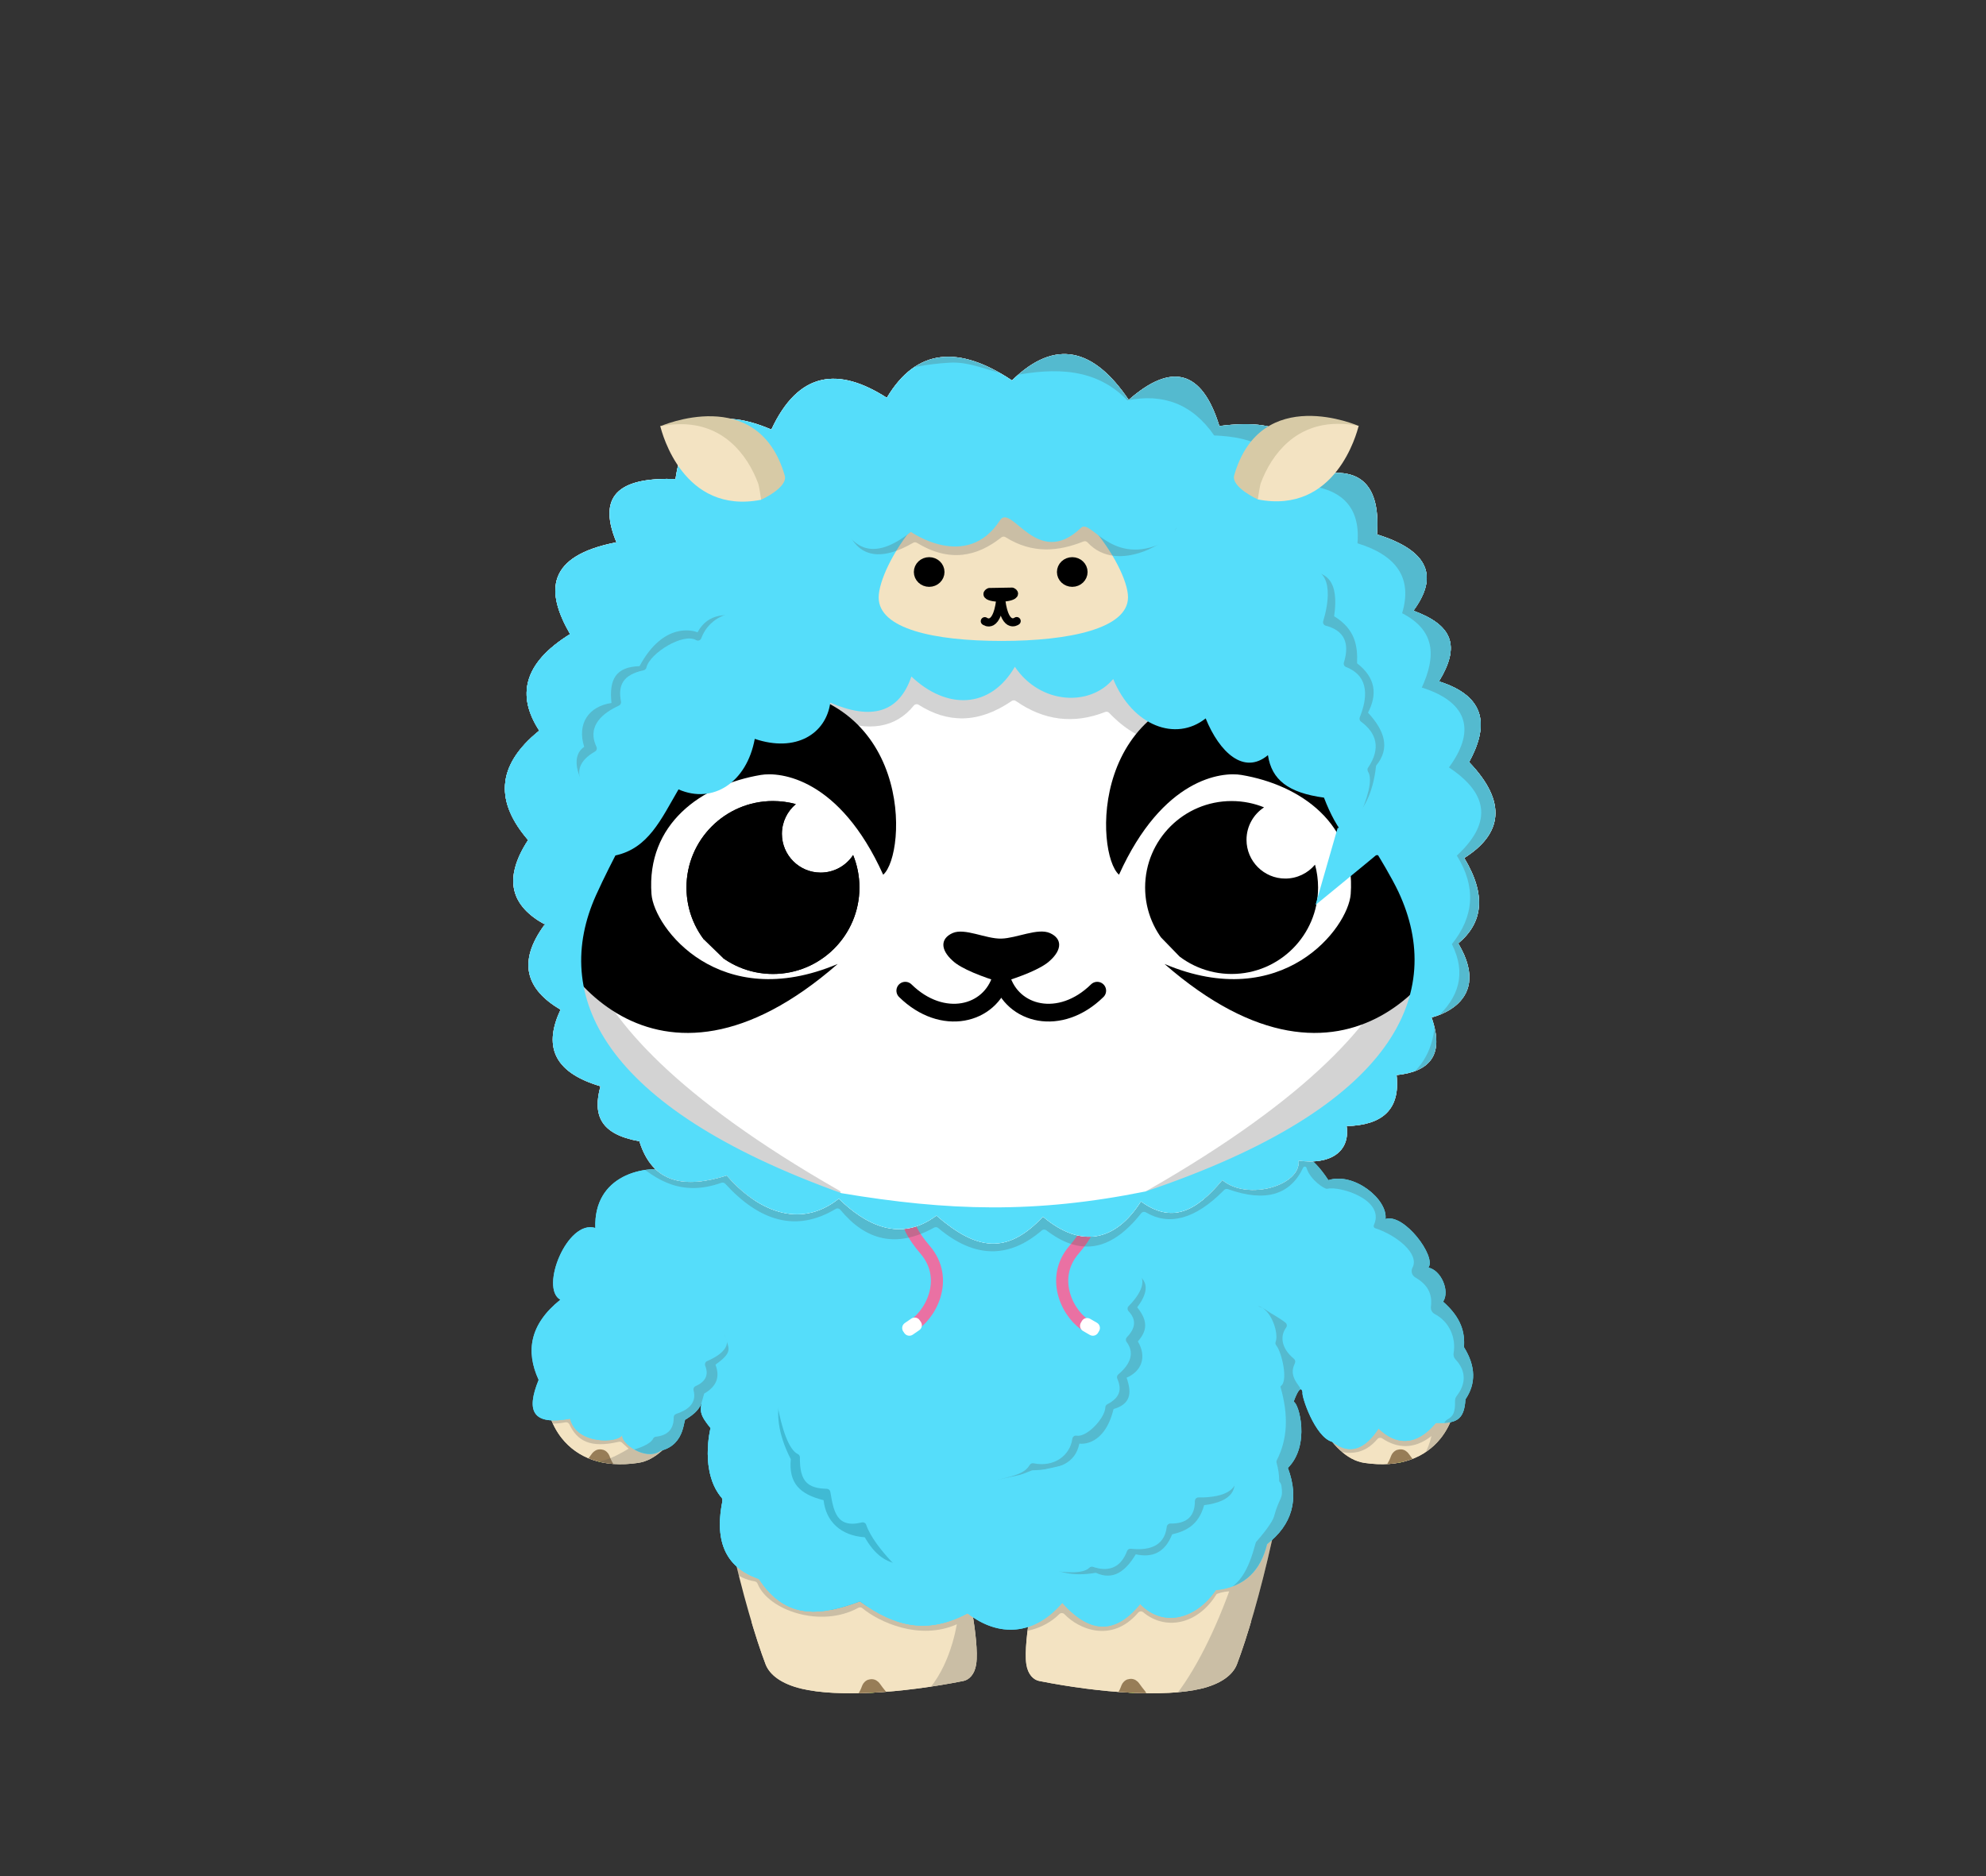 <?xml version="1.0" encoding="UTF-8" standalone="no"?><!DOCTYPE svg PUBLIC "-//W3C//DTD SVG 1.1//EN" "http://www.w3.org/Graphics/SVG/1.1/DTD/svg11.dtd"><svg width="100%" height="100%" viewBox="0 0 4542 4292" version="1.1" xmlns="http://www.w3.org/2000/svg" xmlns:xlink="http://www.w3.org/1999/xlink" xml:space="preserve" xmlns:serif="http://www.serif.com/" style="fill-rule:evenodd;clip-rule:evenodd;stroke-linecap:round;stroke-linejoin:round;stroke-miterlimit:1.5;"><rect x="0" y="0" width="4542" height="4292" fill="#333333" stroke="none"/><g id="PANDA_SHEEP"><g id="PANDA_SHEEP1" serif:id="PANDA_SHEEP"><g><path id="body_color" d="M2280.04,3697.25c-19.559,-0.073 -38.502,-1.129 -55.499,-3.224c5.526,34.136 12.143,84.933 8.039,112.636c-3.53,23.835 -16.606,35.953 -29.326,38.475c-142.431,28.23 -287.262,37.349 -370.099,17.702c-44.42,-10.535 -72.677,-30.781 -82.283,-55.944c-44.722,-117.144 -125.695,-421.046 -132.516,-664.153c-18.096,37.347 -36.018,78.472 -56.109,112.961c-28.556,49.018 -62.676,84.615 -102.704,90.567c-80.911,12.03 -138.994,-11.735 -174.545,-56.184c-50.553,-63.206 -55.198,-173.993 -5.04,-294.586c53.173,-127.843 171.548,-286.909 392.867,-347.893c218.142,-74.478 423.354,-88.618 616.661,-91.877c0.269,-0.004 0.538,-0.004 0.806,0c193.291,3.259 398.484,17.397 616.512,91.832c221.436,60.985 339.836,220.077 393.016,347.938c50.159,120.593 45.514,231.38 -5.04,294.586c-35.551,44.449 -93.634,68.214 -174.545,56.184c-40.027,-5.952 -74.148,-41.549 -102.703,-90.567c-20.092,-34.49 -38.014,-75.616 -56.108,-112.951c-6.824,243.101 -87.795,547 -132.517,664.144c-9.607,25.162 -37.864,45.408 -82.283,55.943c-82.838,19.647 -227.668,10.528 -370.1,-17.702c-12.72,-2.522 -25.796,-14.64 -29.326,-38.475c-4.103,-27.703 2.513,-78.5 8.037,-112.636c-17.051,2.102 -36.061,3.158 -55.69,3.224c-6.254,0.137 -12.768,0.148 -19.505,-0Z" style="fill:#f3e3c2;"/><clipPath id="_clip1"><path d="M2280.04,3697.25c-19.559,-0.073 -38.502,-1.129 -55.499,-3.224c5.526,34.136 12.143,84.933 8.039,112.636c-3.53,23.835 -16.606,35.953 -29.326,38.475c-142.431,28.23 -287.262,37.349 -370.099,17.702c-44.42,-10.535 -72.677,-30.781 -82.283,-55.944c-44.722,-117.144 -125.695,-421.046 -132.516,-664.153c-18.096,37.347 -36.018,78.472 -56.109,112.961c-28.556,49.018 -62.676,84.615 -102.704,90.567c-80.911,12.03 -138.994,-11.735 -174.545,-56.184c-50.553,-63.206 -55.198,-173.993 -5.04,-294.586c53.173,-127.843 171.548,-286.909 392.867,-347.893c218.142,-74.478 423.354,-88.618 616.661,-91.877c0.269,-0.004 0.538,-0.004 0.806,0c193.291,3.259 398.484,17.397 616.512,91.832c221.436,60.985 339.836,220.077 393.016,347.938c50.159,120.593 45.514,231.38 -5.04,294.586c-35.551,44.449 -93.634,68.214 -174.545,56.184c-40.027,-5.952 -74.148,-41.549 -102.703,-90.567c-20.092,-34.49 -38.014,-75.616 -56.108,-112.951c-6.824,243.101 -87.795,547 -132.517,664.144c-9.607,25.162 -37.864,45.408 -82.283,55.943c-82.838,19.647 -227.668,10.528 -370.1,-17.702c-12.72,-2.522 -25.796,-14.64 -29.326,-38.475c-4.103,-27.703 2.513,-78.5 8.037,-112.636c-17.051,2.102 -36.061,3.158 -55.69,3.224c-6.254,0.137 -12.768,0.148 -19.505,-0Z"/></clipPath><g clip-path="url(#_clip1)"><path id="leg_right" d="M2355.71,3694.57c0,-0 279.808,-82.298 507.861,16.148c228.054,98.445 -7.861,187.078 -7.861,187.078l-333.333,33.333l-183.333,-8.333l-41.667,-50l58.333,-178.226Z" style="fill:#f3e3c2;"/><clipPath id="_clip2"><path d="M2355.71,3694.57c0,-0 279.808,-82.298 507.861,16.148c228.054,98.445 -7.861,187.078 -7.861,187.078l-333.333,33.333l-183.333,-8.333l-41.667,-50l58.333,-178.226Z"/></clipPath><g clip-path="url(#_clip2)"><path d="M2601.25,3880.99c-22.968,-27.212 -9.634,-24.321 -25.521,1.749" style="fill:#9bfe21;stroke:#977d57;stroke-width:43.25px;"/></g><path id="leg_left" d="M2224.07,3694.57c0,-0 -279.807,-82.298 -507.861,16.148c-228.053,98.445 7.861,187.078 7.861,187.078l333.333,33.333l183.334,-8.333l41.666,-50l-58.333,-178.226Z" style="fill:#f3e3c2;"/><clipPath id="_clip3"><path d="M2224.07,3694.57c0,-0 -279.807,-82.298 -507.861,16.148c-228.053,98.445 7.861,187.078 7.861,187.078l333.333,33.333l183.334,-8.333l41.666,-50l-58.333,-178.226Z"/></clipPath><g clip-path="url(#_clip3)"><path d="M2008.24,3881.71c-22.968,-27.212 -9.634,-24.321 -25.52,1.749" style="fill:#9bfe21;stroke:#977d57;stroke-width:43.25px;"/></g><g id="hands_detail_-color" serif:id="hands_detail_ color"><path d="M3025,3266.67c0,-0 107.344,-109.567 310.154,-83.334c270.688,35.014 48.179,141.667 48.179,141.667l-241.666,66.667l-125,-75l8.333,-50Z" style="fill:#f3e3c2;"/><clipPath id="_clip4"><path d="M3025,3266.67c0,-0 107.344,-109.567 310.154,-83.334c270.688,35.014 48.179,141.667 48.179,141.667l-241.666,66.667l-125,-75l8.333,-50Z"/></clipPath><g clip-path="url(#_clip4)"><path d="M3217.92,3355.99c-22.969,-27.212 -9.634,-24.321 -25.521,1.749" style="fill:#9bfe21;stroke:#977d57;stroke-width:43.25px;"/></g></g><g id="hands_detail_-color1" serif:id="hands_detail_ color"><path d="M1550.33,3266.67c0,-0 -107.344,-109.567 -310.154,-83.334c-270.688,35.014 -48.179,141.667 -48.179,141.667l241.666,66.667l125,-75l-8.333,-50Z" style="fill:#f3e3c2;"/><clipPath id="_clip5"><path d="M1550.33,3266.67c0,-0 -107.344,-109.567 -310.154,-83.334c-270.688,35.014 -48.179,141.667 -48.179,141.667l241.666,66.667l125,-75l-8.333,-50Z"/></clipPath><g clip-path="url(#_clip5)"><path d="M1357.41,3355.99c22.969,-27.212 9.634,-24.321 25.521,1.749" style="fill:#9bfe21;stroke:#977d57;stroke-width:43.25px;"/></g></g><g id="body_shadows"><path id="body_shadow_1" d="M2929.69,3187.61c17.026,-81.757 26.057,-135.95 26.057,-135.95l4.134,53.991l1.898,100.173c0,0 78.847,203.55 105.177,271.524c5.065,13.077 1.369,27.926 -9.237,37.101c-34.918,30.21 -109.374,94.625 -109.374,94.625c-15.223,15.026 -38.357,23.46 -62.583,28.294l-6.241,29.987l-45.921,182.769l-88.066,23.205l-74.025,25.283c50.41,-55.116 101.199,-152.939 139.667,-258.378c-13.366,0.395 -28.121,4.963 -29.247,6.839c-44.927,72.307 -119.477,81.49 -167.209,40.961c-1.666,-1.445 -3.838,-2.165 -6.036,-2.003c-2.198,0.163 -4.24,1.196 -5.675,2.87c-60.868,71.151 -136.808,36.918 -168.381,3.675c-1.527,-1.7 -3.688,-2.694 -5.973,-2.747c-2.285,-0.052 -4.489,0.841 -6.094,2.468c-71.625,71.204 -199.546,36.692 -187.12,7.245c-0,0 32.725,-146.885 22.603,-184.405l-41.816,20.956l340.04,-265.171l373.422,-83.312Z" style="fill:#525252;fill-opacity:0.25;"/><path id="body_shadow_23" d="M2188.36,3715.47c-85.653,38.207 -178.675,-5.596 -216.004,-36.703c-2.657,-2.294 -6.468,-2.674 -9.525,-0.949c-85.138,47.099 -205.632,6.088 -230.285,-55.18c-1.049,-2.789 -3.516,-4.799 -6.459,-5.264c-82.101,-13.619 -120.055,-117.091 -130.635,-162.256l45.485,-213.426l515.811,-161.477l369.41,168.374l-163.22,40.302l-115.547,121.418c-82.214,97.169 93.512,220.772 93.512,220.772c-63.583,61.294 -50.731,103.801 -104.749,70.599c-0.69,0.569 -1.383,1.132 -2.068,1.679l16.661,167.802l-45.303,7.092l-126.461,25.708c74.39,-45.699 100.334,-139.4 109.377,-188.491Z" style="fill:#525252;fill-opacity:0.25;"/><path d="M1622.27,3193.9c-0,0 -5.973,-137.502 -5.12,-148.964c0.853,-11.463 100.693,-0 100.693,-0l1.707,98.617l-97.28,50.347Z" style="fill:#f3e3c2;stroke:#f3e3c2;stroke-width:41.67px;"/><path id="body_shadow_5" d="M2924.59,2622.81l89.386,55.465c0,-0 -751.567,210.005 -1446.03,11.574l-27.438,-65.395" style="fill:#525252;fill-opacity:0.25;"/><path id="body_shadow_4" d="M3183.95,2866.37c-20.917,-46.221 -39.444,-79.947 -48.345,-91.249c-42.993,-54.591 18.11,11.342 81.981,81.93l229.673,-63.633c47.316,202.126 -41.203,331.65 -41.203,331.65l1.415,121.216l-47.099,8.7l-36.905,128.54l-93.199,-23.607c22.428,-18.044 36.249,-43.974 43.491,-75.033c-39.793,31.153 -78.193,28.365 -112.691,5.377c-3.511,-2.359 -8.234,-1.703 -10.971,1.523c-28.717,33.672 -67.293,45.917 -137.517,8.656l-363.771,-329.46l184.781,-79.64l231.968,7.832l118.392,-32.802Z" style="fill:#525252;fill-opacity:0.25;"/><path id="body_shadow_3" d="M1437.69,3313.95c-0,0 -9.746,-9.025 -15,-13.891c-2.028,-1.876 -4.854,-2.626 -7.545,-2.001c-65.595,15.244 -95.074,-2.33 -112.936,-39.912c-1.621,-3.421 -5.351,-5.314 -9.069,-4.603c-52.376,9.967 -86.226,-4.231 -128.172,-68.731l-172.336,-447.816l200.612,15.531l201.657,114.912l387.052,84.084c-48.395,186.23 -171.042,262.93 -188.712,273.146l-0.682,2.396l-23.646,38.056l-73.241,129.544l-35.03,-44.854l-23.355,10.933l-130.237,-12.404l24.904,-13.529c33.241,18.945 66.277,2.035 105.736,-20.861Z" style="fill:#525252;fill-opacity:0.25;"/></g></g><path id="body_sghape" d="M1550.79,2679.52c-80.29,-19.344 -193.485,10.459 -189.249,129.381c-64.166,-20.198 -127.554,137.85 -80.001,164.173c-69.397,55.555 -80.048,117.294 -49.643,183.354c-29.6,72.648 -13.28,104.616 72.083,88.78c13.805,59.735 110.882,56.79 119.605,36.436c-6.262,17.892 52.247,62.082 87.333,36.914c59.38,-14.574 50.829,-77.405 58.258,-72.039c3.635,-3.635 33.302,-17.297 37.932,-46.763c-8.18,29.247 -5.515,37.661 17.893,66.908c0,-0 -26.346,102.451 28.097,162.408c-19.431,90.956 2.207,155.585 82.609,182.545c62.625,97.036 145.276,82.81 231.021,51.398c82.412,59.802 155.909,75.084 246,27.373c71.222,55.751 153.225,50.662 216.766,-24.157c58.181,65.84 117.34,77.885 178.08,2.93c54.226,56.082 129.034,32.504 173.021,-31.726c68.269,-7.338 102.729,-46.875 117.239,-105.412c56.727,-43.715 74.597,-102.344 47.584,-174.218c52.013,-51.76 25.222,-148.513 13.088,-151.314c17.525,-47.664 20.4,-21.367 20.4,-21.367c-3.121,7.282 28.408,102.452 67.797,113.04c41.097,31.863 75.674,15.906 106.105,-30.455c38.817,37.615 85.157,42.081 131.084,-12.75c45.199,1.457 65.022,-5.579 67.554,-53.9c24.559,-36.273 23.643,-76.061 -3.354,-119.446c2.511,-33.205 -5.753,-67.273 -47.726,-104.037c16.411,-25.09 -5.37,-72.736 -33.71,-77.884c19.54,-24.648 -55.818,-125.306 -98.058,-111.26c5.743,-44.857 -72.362,-107.846 -130.562,-88.851c-76.64,-116.932 -124.363,-45.712 -205.846,-8.69" style="fill:#55ddfa;"/><clipPath id="_clip6"><path d="M1550.79,2679.52c-80.29,-19.344 -193.485,10.459 -189.249,129.381c-64.166,-20.198 -127.554,137.85 -80.001,164.173c-69.397,55.555 -80.048,117.294 -49.643,183.354c-29.6,72.648 -13.28,104.616 72.083,88.78c13.805,59.735 110.882,56.79 119.605,36.436c-6.262,17.892 52.247,62.082 87.333,36.914c59.38,-14.574 50.829,-77.405 58.258,-72.039c3.635,-3.635 33.302,-17.297 37.932,-46.763c-8.18,29.247 -5.515,37.661 17.893,66.908c0,-0 -26.346,102.451 28.097,162.408c-19.431,90.956 2.207,155.585 82.609,182.545c62.625,97.036 145.276,82.81 231.021,51.398c82.412,59.802 155.909,75.084 246,27.373c71.222,55.751 153.225,50.662 216.766,-24.157c58.181,65.84 117.34,77.885 178.08,2.93c54.226,56.082 129.034,32.504 173.021,-31.726c68.269,-7.338 102.729,-46.875 117.239,-105.412c56.727,-43.715 74.597,-102.344 47.584,-174.218c52.013,-51.76 25.222,-148.513 13.088,-151.314c17.525,-47.664 20.4,-21.367 20.4,-21.367c-3.121,7.282 28.408,102.452 67.797,113.04c41.097,31.863 75.674,15.906 106.105,-30.455c38.817,37.615 85.157,42.081 131.084,-12.75c45.199,1.457 65.022,-5.579 67.554,-53.9c24.559,-36.273 23.643,-76.061 -3.354,-119.446c2.511,-33.205 -5.753,-67.273 -47.726,-104.037c16.411,-25.09 -5.37,-72.736 -33.71,-77.884c19.54,-24.648 -55.818,-125.306 -98.058,-111.26c5.743,-44.857 -72.362,-107.846 -130.562,-88.851c-76.64,-116.932 -124.363,-45.712 -205.846,-8.69"/></clipPath><g clip-path="url(#_clip6)"><path id="color_body" d="M1116.32,2185.27c-0,-0 -286.736,515.911 -88.73,551.704c38.545,6.968 -134.816,578.093 69.531,567.079c46.446,-2.503 183.326,258.55 404.585,218.167c42.24,-7.709 -165.179,297.491 95.956,332.88c67.647,9.167 41.157,367.306 284.407,82.415c28.775,-33.701 141.82,316.257 315.163,101.497c27.871,-34.531 196.332,196.208 291.475,-5.479c24.145,-51.184 302.355,194 343.225,-72.156c17.131,-111.566 209.093,113.019 196.41,-233.902c-3.663,-100.189 495.901,-17.972 346.516,-289.635c-51.508,-93.67 292.886,-232.569 144.91,-395.934c-27.744,-30.629 203.41,-507.023 30.067,-585.952c-21.286,-9.692 -310.132,-253.14 -502.282,-181.457" style="fill:#55ddfa;stroke:#000;stroke-width:35.74px;"/><g><g><path d="M2456.1,2696.39c59.425,50.423 55.767,97.403 0,162.594c-57.493,67.211 -11.391,152.529 32.532,175.669" style="fill:none;stroke:#ea71a3;stroke-width:27.67px;stroke-miterlimit:10;"/><path d="M2499.41,3041.61l2.274,-3.939l-15.484,-8.94l-2.274,3.939l15.484,8.94Z" style="fill:#fff;stroke:#fff;stroke-width:27.67px;stroke-miterlimit:10;"/></g><g><path d="M2115.89,2696.39c-59.424,50.423 -55.766,97.403 0,162.594c57.494,67.211 11.392,152.529 -32.531,175.669" style="fill:none;stroke:#ea71a3;stroke-width:27.67px;stroke-miterlimit:10;"/><path d="M2094.42,3031.45l-2.582,-3.744l-14.719,10.152l2.582,3.744l14.719,-10.152Z" style="fill:#fff;stroke:#fff;stroke-width:27.67px;stroke-miterlimit:10;"/></g></g><g id="shadows"><path id="body_shadow_11" serif:id="body_shadow_1" d="M2812.11,3639.37l88.065,-23.206l97.86,-218.069l-41.862,-375.466l-79.503,-35.409c31.121,6.913 48.279,63.102 40.819,82.008c-1.1,2.812 -0.591,5.999 1.331,8.328c12.65,15.645 27.861,81.072 10.541,92.929c-0.726,0.436 -1.067,1.305 -0.832,2.118c19.073,66.28 15.744,120.107 -8.337,167.411c-0.967,1.888 -1.178,4.074 -0.587,6.111c15.671,55.136 0.466,113.311 -43.191,168.38c-0.716,0.902 -1.236,1.944 -1.528,3.058c-11.994,45.688 -27.995,105.972 -77.383,122.435" style="fill:#525252;fill-opacity:0.25;"/><path id="body_shadow_2" d="M1479.15,3381.33l99.394,-21.244l130.199,-153.095l109.696,147.82l-162.04,-302.02c22.403,30.286 -20.402,52.656 -38.989,60.587c-4.156,1.735 -6.177,6.462 -4.56,10.665c8.556,21.33 0.632,36.681 -22.043,46.636c-3.688,1.646 -5.652,5.712 -4.649,9.625c8.526,31.614 -16.829,46.486 -39.659,53.978c-3.469,1.129 -5.797,4.385 -5.744,8.032c0.375,23.873 -11.007,40.909 -40.669,44.137c-2.903,0.324 -5.422,2.151 -6.631,4.81c-11.393,23.866 -101.228,40.681 -131.602,36.624" style="fill:#525252;fill-opacity:0.25;"/><path d="M1656.89,3051.99c0,0 64.851,-29.504 77.139,-10.048c12.288,19.456 3.755,15.019 8.533,50.859c4.779,35.84 100.222,318.389 105,341.941c4.779,23.552 -313.719,-13.61 -313.719,-13.61c17.564,-14.272 69.932,-211.742 76.571,-233.296c29.685,-17.163 36.23,-39.102 25.864,-66.276c44.32,-31.479 28.499,-38.091 20.612,-69.57Z" style="fill:#55ddfa;"/><path d="M2978.99,3181.11c-25.016,-29.169 -26.383,-43.574 -17.474,-63.134c1.521,-3.405 0.585,-7.407 -2.288,-9.785c-30.765,-25.412 -31.157,-53.409 -17.944,-71.245c2.724,-3.58 2.057,-8.685 -1.495,-11.445c-32.265,-24.91 -63.761,-31.328 -50.899,-51.312l-74.504,-102.376l275.601,169.376l27.191,156.09l-29.825,45.063l-54.273,-2.402l-54.09,-58.83Z" style="fill:#55ddfa;"/><path id="body_shadow_41" serif:id="body_shadow_4" d="M3079.52,2682.07l38.55,-36.212c0.907,-0.854 2.159,-1.237 3.389,-1.036c91.701,14.818 115.784,72.671 207.485,109.18c5.144,2.041 8.94,6.502 10.13,11.907c17.276,78.522 146.343,665.161 146.343,665.161c-0,-0 -128.565,-113.436 -178.014,-157.067c-4.014,-3.543 -6.081,-8.798 -5.557,-14.126c0.524,-5.328 3.576,-10.08 8.203,-12.773c13.998,-7.806 18.124,-16.389 17.683,-43.055c-0.047,-3.73 1.165,-7.367 3.44,-10.323c29.699,-38.272 12.807,-67.867 -2.468,-84.233c-3.632,-3.831 -5.22,-9.164 -4.275,-14.357c5.895,-34.633 -9.342,-71.62 -43.088,-89.291c-6.151,-3.169 -9.678,-9.832 -8.839,-16.7c3.784,-29.414 -7.351,-50.774 -36.003,-67.267c-7.604,-4.553 -10.296,-14.274 -6.117,-22.09c16.529,-31.382 -35.63,-74.007 -84.873,-90.167c-1.744,-0.511 -3.128,-1.845 -3.701,-3.57c-0.573,-1.726 0.11,-3.406 0.829,-5.075c24.579,-57.102 -78.419,-88.565 -107.441,-81.752c-0.053,0.014 -0.105,0.032 -0.155,0.055c-4.535,1.576 -38.678,-19.911 -47.052,-47.825c-0.45,-1.637 -1.871,-2.821 -3.563,-2.967c-1.691,-0.146 -3.295,0.776 -4.019,2.312c-29.45,62.283 -85.99,80.052 -172.127,49.28c-3.065,-1.097 -6.487,-0.307 -8.762,2.02c-66.603,68.026 -126.647,81.962 -178.842,51.159c-3.579,-2.139 -8.189,-1.292 -10.773,1.98c-72.905,92.239 -144.012,94.952 -216.882,39.05c-3.132,-2.411 -7.527,-2.286 -10.517,0.297c-74.082,63.72 -152.773,65.197 -236.819,-5.602c-2.649,-2.235 -6.407,-2.595 -9.433,-0.903c-85.532,47.665 -156.076,29.934 -214.464,-40.842c-2.625,-3.194 -7.196,-3.977 -10.734,-1.84c-90.469,54.37 -174.358,27.867 -252.337,-57.57c-2.261,-2.483 -5.793,-3.365 -8.956,-2.237c-87.179,30.955 -146.193,-1.994 -202.77,-53.108l-7.383,-37.668l874.109,139.102l806.236,-205.628l-40.433,133.781Z" style="fill:#525252;fill-opacity:0.25;"/><g><path id="body_shadow_21" serif:id="body_shadow_2" d="M2370.95,3631.66l172.059,38.789l288.359,-130.895l-4.649,-171.166c12.053,54.23 -59.673,57.461 -85.391,56.91c-2.247,-0.072 -4.428,0.768 -6.046,2.329c-1.617,1.561 -2.535,3.711 -2.543,5.959c0.102,35.619 -19.242,52.087 -55.924,51.445c-4.245,-0.063 -7.852,3.088 -8.361,7.302c-5.613,49.606 -48.285,54.044 -82.184,50.366c-3.78,-0.424 -7.365,1.769 -8.711,5.327c-12.589,33.168 -36.896,49.951 -77.811,36.161c-3.081,-1.034 -6.481,-0.175 -8.702,2.198c-25.677,26.108 -150.554,-3.421 -187.04,-26.245" style="fill:#525252;fill-opacity:0.25;"/><path d="M2818.08,3363.9c-0,0 107.71,2.074 112.522,34.474c4.813,32.4 -3.514,21.751 -17.176,71.278c-5.675,20.571 -76.333,110.942 -157.51,149.618c-114.268,54.442 -249.378,58.796 -253.419,78.369c-6.911,33.479 -276.301,-141.109 -276.301,-141.109l149.192,1.611c-3.423,-5.503 23.529,58.029 130.825,39.526c39.425,18.219 67.819,-3.185 91.302,-42.234c37.169,8.224 66.412,-3.231 83.189,-45.637c31.765,-7.559 60.497,-21.156 73.152,-66.758c65.511,-8.339 79.839,-37.674 64.224,-79.138Z" style="fill:#55ddfa;"/></g><g><path id="body_shadow_22" serif:id="body_shadow_2" d="M2548.4,3325.89l93.308,-64.342l45.362,-267.752l-89.566,-86.795c35.775,22.572 -0.851,65.142 -16.295,80.71c-3.203,3.168 -3.303,8.308 -0.228,11.598c18.256,19.126 16.284,39 -3.777,59.504c-2.821,2.906 -3.13,7.424 -0.732,10.688c22.509,30.043 1.764,56.844 -18.972,74.487c-2.786,2.355 -3.713,6.251 -2.287,9.609c10.567,24.618 6.853,43.065 -22.959,58.732c-2.845,1.509 -4.562,4.526 -4.405,7.743c-1.316,24.346 -42.285,68.066 -65.642,63.996c-2.245,-0.419 -4.564,0.105 -6.411,1.448c-1.847,1.343 -3.06,3.387 -3.354,5.651c-5.306,38.773 -42.312,65.678 -88.694,56.064c-3.49,-0.741 -7.063,0.833 -8.871,3.909c-11.041,18.665 -32.435,24.32 -75.051,34.22" style="fill:#525252;fill-opacity:0.25;"/><path d="M2590.16,2909.58c-0,0 62.086,-61.964 82.533,-46.812c20.447,15.153 9.91,14.125 29.271,49.604c19.361,35.479 -48.16,365.274 -33.758,387.894c8.312,13.056 -552.803,158.33 -552.803,158.33l245.19,-95.336c60.638,-1.495 98.543,-15.372 107.879,-61.107c6.196,1.262 57.844,4.409 78.26,-79.023c37.044,-10.876 43.263,-33.884 29.786,-71.707c34.73,-14.884 46.657,-47.778 25.796,-82.948c19.791,-22.652 25.23,-45.122 -1.528,-78.066c32.51,-43.013 20.892,-66.979 -10.626,-80.829Z" style="fill:#55ddfa;"/></g><g><path id="body_shadow_24" serif:id="body_shadow_2" d="M1745.3,3095.51l-61.309,358.092l241.505,253.819l154.432,-95.273c0,-0 -79.599,-68.932 -98.863,-123.924c-1.232,-4.23 -5.56,-6.755 -9.849,-5.746c-59.228,14.697 -64.857,-27.514 -72.273,-70.028c-0.696,-3.882 -4.017,-6.744 -7.959,-6.859c-42.804,-1.125 -62.355,-15.438 -61.599,-71.861c0.035,-3.348 -1.938,-6.39 -5.009,-7.722c-41.17,-19.786 -64.504,-196.032 -52.787,-250.038" style="fill:#005264;fill-opacity:0.25;"/><path d="M2198.11,3626.74c-0,-0 40.127,132.436 5.088,151.098c-35.039,18.663 -26.184,4.286 -88.036,7.13c-61.853,2.844 -570.313,142.082 -611.206,146.845c-40.894,4.762 241.048,-952.337 241.048,-952.337l57.02,182.941c4.923,-6.353 -56.873,51.644 6.549,175.457c-5.217,55.362 21.213,80.428 74.994,93.718c5.288,48.663 39.057,81.065 94.02,84.836c21.149,35.833 47.984,65.579 104.966,63.053c35.351,76.762 74.447,82.698 115.557,47.259Z" style="fill:#55ddfa;"/></g></g></g><path id="shape_head" d="M2969.87,2654.71c71.274,10.594 118.518,-19.5 109.9,-78.812c80.881,-2.024 123.208,-37.247 114.21,-116.666c74.13,-7.803 110.727,-44.202 79.99,-131.903c-23.425,4.183 149.801,-19.55 61.095,-169.387m-0,0c55.446,-46.182 65.549,-109.235 13.64,-195.363c86.41,-54.174 99.432,-127.586 11.065,-219.212c43.623,-79.984 42.23,-149.64 -68.936,-184.685c49.349,-80.925 32.077,-128.27 -58.392,-161.757c57.095,-77.253 36.985,-137.107 -83.18,-174.414c9.199,-128.831 -52.353,-164.714 -170.481,-126.271c5.96,-84.037 -28.648,-142.641 -190.106,-121.729c-39.863,-129.284 -110.034,-145.238 -207.319,-59.814c-79.42,-117.572 -167.54,-141.629 -266.933,-44.493c-120.61,-80.306 -218.096,-74.725 -286.277,39.705c-109.972,-70.549 -201.507,-61.526 -264.042,72.653c-132.758,-57 -201.324,-12.129 -219.238,113.123c-116.468,-3.692 -183.419,28.628 -135.059,144.811c-160.537,31.144 -162.772,111.417 -105.987,210.005c-108.144,66.989 -122.235,141.325 -70.595,220.796c-101.77,82.09 -98.429,165.681 -25.433,250.267c-59.449,91.069 -37.22,151.886 38.151,193.021c-63.816,86.271 -42.511,148.647 35.981,194.971c-36.716,78.558 -21.788,141.623 91.309,175.237c-18.125,66.039 -0.279,109.942 89.022,125.736c30.296,97.309 104.561,108.369 199.781,78.325c66.575,77.038 164.76,125.833 256.304,53.052c60.005,58.448 139.232,101.814 223.323,38.69c90.635,78.414 160.422,91.328 243.567,2.469c87.555,73.855 166.472,56.042 224.068,-34.879c70.863,51.293 125.691,23.511 186.19,-48.84c57.316,48.304 180.353,12.375 174.382,-44.636" style="fill:#fff;"/><clipPath id="_clip7"><path d="M2969.87,2654.71c71.274,10.594 118.518,-19.5 109.9,-78.812c80.881,-2.024 123.208,-37.247 114.21,-116.666c74.13,-7.803 110.727,-44.202 79.99,-131.903c-23.425,4.183 149.801,-19.55 61.095,-169.387m-0,0c55.446,-46.182 65.549,-109.235 13.64,-195.363c86.41,-54.174 99.432,-127.586 11.065,-219.212c43.623,-79.984 42.23,-149.64 -68.936,-184.685c49.349,-80.925 32.077,-128.27 -58.392,-161.757c57.095,-77.253 36.985,-137.107 -83.18,-174.414c9.199,-128.831 -52.353,-164.714 -170.481,-126.271c5.96,-84.037 -28.648,-142.641 -190.106,-121.729c-39.863,-129.284 -110.034,-145.238 -207.319,-59.814c-79.42,-117.572 -167.54,-141.629 -266.933,-44.493c-120.61,-80.306 -218.096,-74.725 -286.277,39.705c-109.972,-70.549 -201.507,-61.526 -264.042,72.653c-132.758,-57 -201.324,-12.129 -219.238,113.123c-116.468,-3.692 -183.419,28.628 -135.059,144.811c-160.537,31.144 -162.772,111.417 -105.987,210.005c-108.144,66.989 -122.235,141.325 -70.595,220.796c-101.77,82.09 -98.429,165.681 -25.433,250.267c-59.449,91.069 -37.22,151.886 38.151,193.021c-63.816,86.271 -42.511,148.647 35.981,194.971c-36.716,78.558 -21.788,141.623 91.309,175.237c-18.125,66.039 -0.279,109.942 89.022,125.736c30.296,97.309 104.561,108.369 199.781,78.325c66.575,77.038 164.76,125.833 256.304,53.052c60.005,58.448 139.232,101.814 223.323,38.69c90.635,78.414 160.422,91.328 243.567,2.469c87.555,73.855 166.472,56.042 224.068,-34.879c70.863,51.293 125.691,23.511 186.19,-48.84c57.316,48.304 180.353,12.375 174.382,-44.636"/></clipPath><g clip-path="url(#_clip7)"><path id="head_color" d="M2271.67,711.6c-609.923,-5.787 -1140.31,572.658 -1233.28,1108.14c-38.42,221.289 -10.115,404.343 69.051,552.119c184.025,343.514 644.602,496.881 1187.91,494.09c365.034,-1.875 733.375,-104.42 980.635,-295.394c249.011,-192.326 375.979,-473.958 255.557,-833.026c-157.498,-469.626 -575.148,-1019.44 -1259.87,-1025.93l-0.001,0Z" style="fill:#fff;"/><clipPath id="_clip8"><path d="M2271.67,711.6c-609.923,-5.787 -1140.31,572.658 -1233.28,1108.14c-38.42,221.289 -10.115,404.343 69.051,552.119c184.025,343.514 644.602,496.881 1187.91,494.09c365.034,-1.875 733.375,-104.42 980.635,-295.394c249.011,-192.326 375.979,-473.958 255.557,-833.026c-157.498,-469.626 -575.148,-1019.44 -1259.87,-1025.93l-0.001,0Z"/></clipPath><g clip-path="url(#_clip8)"><g id="hodie_shadow"><path id="shadow_hoddie" d="M3010.82,1808.9c-0,0 -47.873,-31.482 -131.906,-70.087c-36.595,-16.812 -129.391,-52.476 -129.391,-52.476c-71.127,25.723 -141.794,18.725 -212.907,-55.709c-2.341,-2.455 -5.938,-3.244 -9.092,-1.995c-72.889,28.699 -141.445,18.863 -204.247,-25.139c-2.846,-2.002 -6.638,-2.02 -9.503,-0.044c-76.242,52.347 -146.732,50.717 -212.925,8.698c-3.578,-2.286 -8.302,-1.513 -10.964,1.794c-42.464,52.314 -103.905,59.989 -180.664,31.622c-1.719,-0.637 -3.601,-0.689 -5.353,-0.147c-17.623,5.47 -116.833,36.556 -169.717,59.051c-65.935,28.048 -132.635,62.53 -199.624,104.432c-998.242,624.409 70.072,-473.875 70.072,-473.875l1041.17,-3.055l678.197,216.583l-313.148,260.347Z" style="fill:#525252;fill-opacity:0.25;"/><path id="shadow_hoddie1" serif:id="shadow_hoddie" d="M1281.6,1821.78l-374.834,924.115c-0,0 1079.62,15.799 1012.7,-22.431c-758.985,-433.627 -574.111,-697.115 -574.111,-697.115" style="fill:#525252;fill-opacity:0.25;"/><path id="shadow_hoddie2" serif:id="shadow_hoddie" d="M3261.31,1821.78l215.726,919.47c0,0 -920.51,20.444 -853.595,-17.786c758.985,-433.627 574.111,-697.115 574.111,-697.115" style="fill:#525252;fill-opacity:0.25;"/></g><g id="smile_panda"><g><path d="M2289.89,2236.49c-25.142,85.724 -134.818,112.797 -219.503,29.663" style="fill:none;stroke:#000;stroke-width:40.53px;stroke-miterlimit:10;"/><path d="M2289.89,2236.49c25.142,85.724 134.819,112.797 219.504,29.663" style="fill:none;stroke:#000;stroke-width:40.53px;stroke-miterlimit:10;"/><path d="M2289.89,2147.03c35.304,-0.855 83.625,-25.151 111.501,-12.575c27.876,12.575 27.876,37.726 -0,62.878c-19.513,18.863 -69.688,37.727 -111.501,50.302c-41.813,-12.575 -91.988,-31.439 -111.501,-50.302c-27.876,-25.152 -27.876,-50.303 -0,-62.878c27.875,-12.576 76.196,13.43 111.501,12.575Z"/></g></g><g id="right_eye"><path d="M2019.85,2000.9c54.751,-47.861 69.741,-421.791 -287.345,-429.763c-272.328,-6.08 -529.476,238.385 -503.786,481.395c16.339,154.557 268.027,518.148 687.113,152.48c-270.133,114.005 -420.226,-82.602 -425.89,-159.943c-11.766,-160.657 114.035,-249.512 250.026,-272.417c44.424,-7.483 179.795,6.522 279.882,228.248Z"/><path d="M1767.76,1832.36c109.16,-0 197.783,88.623 197.783,197.783c-0,109.158 -88.623,197.782 -197.783,197.782c-109.159,0 -197.782,-88.624 -197.782,-197.782c-0,-109.16 88.623,-197.783 197.782,-197.783Z" style="fill:#fff;"/><clipPath id="_clip9"><path d="M1767.76,1832.36c109.16,-0 197.783,88.623 197.783,197.783c-0,109.158 -88.623,197.782 -197.783,197.782c-109.159,0 -197.782,-88.624 -197.782,-197.782c-0,-109.16 88.623,-197.783 197.782,-197.783Z"/></clipPath><g clip-path="url(#_clip9)"><path d="M1609.67,2148.96c-24.919,-33.09 -39.696,-74.24 -39.696,-118.814c-0,-109.16 88.623,-197.783 197.782,-197.783c18.095,-0 35.626,2.435 52.282,6.996c-19.445,16.268 -31.821,40.712 -31.821,68.025c-0,48.934 39.727,88.661 88.66,88.661c31.042,-0 58.381,-15.989 74.221,-40.172c9.311,22.937 14.441,48.011 14.441,74.273c-0,109.158 -88.623,197.782 -197.783,197.782c-42.429,0 -81.756,-13.389 -113.981,-36.17c13.765,-23.298 26.056,-49.26 6.655,-60.462c-22.02,-12.713 -39.863,-10.829 -50.76,17.664Z"/><path d="M1609.67,2148.96c-24.919,-33.09 -39.696,-74.24 -39.696,-118.814c-0,-109.16 88.623,-197.783 197.782,-197.783c18.095,-0 35.626,2.435 52.282,6.996c-19.445,16.268 -31.821,40.712 -31.821,68.025c-0,48.934 39.727,88.661 88.66,88.661c31.042,-0 58.381,-15.989 74.221,-40.172c9.311,22.937 14.441,48.011 14.441,74.273c-0,109.158 -88.623,197.782 -197.783,197.782c-42.429,0 -81.756,-13.389 -113.981,-36.17"/></g></g><g id="left_eye"><path d="M2559.18,2000.9c-54.751,-47.861 -69.742,-421.791 287.345,-429.763c272.328,-6.08 529.476,238.385 503.785,481.395c-16.339,154.557 -268.025,518.148 -687.112,152.48c270.132,114.005 420.226,-82.602 425.89,-159.943c11.767,-160.657 -114.036,-249.512 -250.027,-272.417c-44.423,-7.483 -179.794,6.522 -279.881,228.248Z"/><path d="M3014.46,2030.14c-0,-109.16 -88.625,-197.783 -197.783,-197.783c-109.159,-0 -197.783,88.623 -197.783,197.783c-0,109.158 88.624,197.782 197.783,197.782c109.158,0 197.783,-88.624 197.783,-197.782Z" style="fill:#fff;"/><clipPath id="_clip10"><path d="M3014.46,2030.14c-0,-109.16 -88.625,-197.783 -197.783,-197.783c-109.159,-0 -197.783,88.623 -197.783,197.783c-0,109.158 88.624,197.782 197.783,197.782c109.158,0 197.783,-88.624 197.783,-197.782Z"/></clipPath><g clip-path="url(#_clip10)"><path d="M2697.86,2188.23c33.09,24.918 74.24,39.695 118.814,39.695c109.158,0 197.783,-88.624 197.783,-197.782c-0,-18.096 -2.436,-35.626 -6.996,-52.283c-16.27,19.445 -40.713,31.822 -68.025,31.822c-48.934,-0 -88.662,-39.727 -88.662,-88.66c-0,-31.044 15.988,-58.38 40.172,-74.222c-22.937,-9.31 -48.011,-14.44 -74.272,-14.44c-109.159,-0 -197.783,88.623 -197.783,197.783c-0,42.429 13.39,81.755 36.17,113.98"/></g></g><path id="hoddie_color" d="M1688.7,2934.29l413.842,202.61l519.324,-28.798l205.426,-130.551l55.374,-62.19c208.997,141.583 466.509,310.526 466.509,310.526l162.415,-1058.35l-9.467,-229.669l-35.179,-281.465l-175.651,-479.146l-286.72,-255.259l-390.699,-141.834l-447.883,-28.138l-468.068,117.598l-344.112,134.083l-184.128,411.093l-109.145,290.543l-60.26,246.51l68.988,1371.55c-0,-0 356.003,-220.123 619.434,-389.116Zm931.46,-208.944c576.884,-194.349 685.46,-455.566 578.224,-685.018c-15.627,-33.436 -46.734,-84.015 -46.734,-84.015c-55.212,-3.332 -95.342,-57.338 -123.708,-131.744c-81.782,-11.078 -119.65,-40.742 -128.156,-97.186c-55.077,46.047 -110.985,-6.637 -142.417,-84.07c-68.261,54.226 -167.248,17.315 -211.489,-90.136c-53.191,63.8 -166.765,58.415 -224.88,-27.945c-56.437,97.239 -156.571,98.333 -236.646,22.235c-28.36,83.491 -91.523,100.292 -185.475,59.879c-9.783,71.267 -78.7,114.627 -172.726,82.801c-18.272,99.43 -95.271,150.105 -174.414,115.593c-40.304,69.071 -68.918,134.657 -144.298,151.134c0,0 -25.855,49.72 -44.426,91.121c-101.173,225.548 7.328,482.277 561.532,681.395c244.194,40.778 442.153,47.112 695.613,-4.044Z" style="fill:#55ddfa;"/><clipPath id="_clip11"><path d="M1688.7,2934.29l413.842,202.61l519.324,-28.798l205.426,-130.551l55.374,-62.19c208.997,141.583 466.509,310.526 466.509,310.526l162.415,-1058.35l-9.467,-229.669l-35.179,-281.465l-175.651,-479.146l-286.72,-255.259l-390.699,-141.834l-447.883,-28.138l-468.068,117.598l-344.112,134.083l-184.128,411.093l-109.145,290.543l-60.26,246.51l68.988,1371.55c-0,-0 356.003,-220.123 619.434,-389.116Zm931.46,-208.944c576.884,-194.349 685.46,-455.566 578.224,-685.018c-15.627,-33.436 -46.734,-84.015 -46.734,-84.015c-55.212,-3.332 -95.342,-57.338 -123.708,-131.744c-81.782,-11.078 -119.65,-40.742 -128.156,-97.186c-55.077,46.047 -110.985,-6.637 -142.417,-84.07c-68.261,54.226 -167.248,17.315 -211.489,-90.136c-53.191,63.8 -166.765,58.415 -224.88,-27.945c-56.437,97.239 -156.571,98.333 -236.646,22.235c-28.36,83.491 -91.523,100.292 -185.475,59.879c-9.783,71.267 -78.7,114.627 -172.726,82.801c-18.272,99.43 -95.271,150.105 -174.414,115.593c-40.304,69.071 -68.918,134.657 -144.298,151.134c0,0 -25.855,49.72 -44.426,91.121c-101.173,225.548 7.328,482.277 561.532,681.395c244.194,40.778 442.153,47.112 695.613,-4.044Z"/></clipPath><g clip-path="url(#_clip11)"><g id="face_sheep"><path d="M2290.49,1090.1c155.069,-0 289.299,204.571 289.299,276.136c-0,71.566 -134.23,99.866 -289.299,99.866c-155.069,-0 -280.965,-27.869 -280.965,-99.434c-0,-71.566 125.896,-276.568 280.965,-276.568Z" style="fill:#f3e3c2;"/><path id="shadow_head" d="M2016.67,1078.59l465.584,84.385l98.56,-29.643l85.856,50l22.884,25c-6.106,24.553 -131.695,109.088 -202.41,32.348c-2.328,-2.544 -5.991,-3.377 -9.19,-2.09c-56.481,22.501 -115.892,29.282 -178.299,-9.793c-2.996,-1.886 -6.859,-1.669 -9.625,0.541c-55.905,44.373 -118.885,57.5 -193.086,12.354c-2.599,-1.586 -5.856,-1.626 -8.493,-0.106c-138.781,80.746 -155.115,-49.92 -155.115,-49.92" style="fill:#525252;fill-opacity:0.25;"/><path d="M2262.86,1354.85c-2.6,1.277 -3.959,2.698 -3.942,4.12c0.053,4.472 13.443,7.872 29.881,7.589c16.439,-0.284 29.742,-4.144 29.688,-8.616c-0.017,-1.422 -1.41,-2.796 -4.038,-3.982l-51.589,0.889Z" style="fill:#9bfe21;stroke:#000;stroke-width:19.77px;"/><g><path d="M2325.16,1420.66c-0,-0 -30.233,23.278 -36.702,-62.331" style="fill:none;stroke:#000;stroke-width:18.5px;"/><path d="M2252.24,1420.91c0,0 30.233,23.278 36.702,-62.33" style="fill:none;stroke:#000;stroke-width:18.5px;"/></g><g id="eyes_cricket"><ellipse cx="2452.26" cy="1308.43" rx="22.632" ry="21.522" style="stroke:#000;stroke-width:24.84px;"/><ellipse cx="2125.04" cy="1308.43" rx="22.632" ry="21.522" style="stroke:#000;stroke-width:24.84px;"/></g><g id="forehead"><path d="M2650.29,1245.63c45.145,-18.442 39.26,-46.013 39.26,-46.013l110.449,67.046l-44.084,-191.755l-519.327,-0.651l-286.589,-57.594l-125,164.606l91.667,2.06c31.42,73.173 80.08,102.017 166.666,33.334c0,-0 127.698,90.553 203.531,-26.311c26.356,-40.619 84.921,113.606 185.431,17.019c21.981,-21.123 66.691,83.728 177.996,38.259Z" style="fill:#55ddfa;"/></g></g><g><path id="body_shadow_25" serif:id="body_shadow_2" d="M3232.95,1881.74l77.684,-153.16l-62.826,-333.712l310.757,12.915l-568.965,-107.962c67.312,2.9 45.354,92.368 36.633,120.847c-0.694,2.173 -0.466,4.536 0.631,6.535c1.098,2 2.967,3.462 5.173,4.044c42.379,10.994 55.134,39.78 41.498,84.389c-1.257,4.132 0.862,8.538 4.875,10.136c56.905,22.294 47.124,75.684 31.399,115.083c-1.424,3.532 -0.27,7.579 2.802,9.829c34.854,25.644 46.53,60.279 16.248,105.294c-1.86,2.77 -1.883,6.383 -0.06,9.176c22.894,37.54 -52.413,177.687 -90.684,213.92" style="fill:#525252;fill-opacity:0.25;"/><path d="M2981.65,1308.63c-0,0 37.553,-126.847 76.17,-122.322c38.617,4.525 23.721,11.023 75.887,42.821c52.166,31.797 542.595,201.541 578.616,220.284c36.021,18.743 -703.748,620.627 -703.748,620.627l50.572,-176.096c-7.41,2.315 74.034,-9.545 87.924,-142.394c33.708,-40.921 18.509,-81.285 -18.468,-121.402c21.543,-41.404 17.997,-79.634 -25.009,-112.872c1.732,-39.986 -4.429,-78.287 -52.437,-107.654c11.863,-80.179 -16.998,-106.395 -69.507,-100.992Z" style="fill:#55ddfa;"/></g><g><path id="body_shadow_26" serif:id="body_shadow_2" d="M1485.82,1378.6l-148.278,52.919l-168.45,259.028l-198.901,-200.962l311.031,423.556c-42.615,-43.188 26.672,-88.162 51.072,-102.013c1.992,-1.101 3.446,-2.971 4.022,-5.173c0.577,-2.202 0.227,-4.544 -0.969,-6.481c-20.638,-32.997 -11.08,-59.554 25.391,-80.342c3.732,-2.138 5.214,-6.772 3.415,-10.679c-23.102,-49.296 16.346,-78.231 51.369,-94.458c3.47,-1.594 5.41,-5.345 4.707,-9.098c-7.085,-37.492 3.944,-61.234 51.844,-71.712c3.352,-0.74 5.904,-3.464 6.426,-6.857c8.302,-32.542 84.105,-79.414 113.506,-62.084c2.129,1.22 4.689,1.433 6.991,0.582c2.301,-0.851 4.108,-2.678 4.931,-4.99c19.094,-51.794 80.71,-76.041 142.653,-45.431c3.275,1.635 7.234,0.934 9.748,-1.726c21.23,-22.245 52.236,-22.447 114.958,-20.938" style="fill:#525252;fill-opacity:0.25;"/><path d="M1320.9,1917.57c0,0 -125.458,64.515 -148.335,37.616c-22.876,-26.9 -8.857,-21.961 -23.574,-75.24c-14.716,-53.279 -234.486,-468.952 -246.673,-503.622c-7.034,-20.009 1053.19,-46.331 1053.19,-46.331l-98.907,134.264c-83.108,-18.669 -213.11,-107.604 -261.363,-17.796c-8.027,-3.768 -77.36,-25.488 -132.601,77.36c-54.046,1.706 -70.082,29.868 -64.154,84.229c-52.21,7.768 -79.272,46.997 -62.412,100.379c-34.409,23.075 -14.359,83.592 29.718,121.704c-58.433,45.541 -83.28,58.484 -44.891,87.437Z" style="fill:#55ddfa;"/></g></g></g><path id="shadow_head1" serif:id="shadow_head" d="M2331.71,446.608l974.84,627.389l249.25,617.703l-135.617,954.654l-216.015,-170.521c48.132,-30.32 76.247,-76.845 77.712,-144.943c55.556,-48.539 71.909,-104.918 38.576,-171.234c51.572,-64.181 55.366,-131.695 11.382,-202.542c74.77,-69.271 79.668,-136.814 -18.067,-201.64c67.411,-91.603 34.062,-152.651 -62.055,-182.71c33.195,-72.638 30.659,-130.806 -45.034,-170.111c24.308,-80.762 -13.072,-132.495 -102.098,-159.924c7.934,-94.458 -48.645,-137.306 -162.934,-133.987c-8.671,-81.32 -73.884,-109.155 -164.798,-112.678c-50.158,-72.51 -117.25,-96.637 -198.519,-80.258c-71.725,-74.438 -164.807,-75.156 -263.2,-56.259c-50.969,-9.145 -94.404,-32.696 -142.683,-30.001c-51.387,2.869 -101.294,12.249 -149.816,27.722" style="fill:#525252;fill-opacity:0.25;"/></g><g id="EAR"><path d="M3107.41,974.378c-0,0 -223.464,-98.672 -284.717,112.544c-7.983,27.529 54.005,55.459 54.005,55.459l230.712,-168.003Z" style="fill:#d7caa6;"/><path d="M2876.62,1142.42c-0,-0 4.357,-30.598 6.798,-37.232c3.031,-8.238 6.505,-16.32 10.355,-24.208c8.646,-17.718 19.284,-34.529 32.092,-49.539c12.689,-14.871 27.552,-27.917 44.327,-38.001c16.518,-9.93 34.734,-16.842 53.642,-20.544c16.471,-3.224 33.354,-4.047 50.089,-2.99c10.511,0.663 20.954,2.079 31.299,4.041l1.071,0.207l1.12,-0.738c-0,-0 -0.072,0.314 -0.223,0.916l0.223,0.044l-0.28,0.184c-3.953,15.653 -52.484,202.71 -230.513,167.86Z" style="fill:#f3e3c2;"/></g><g id="EAR1" serif:id="EAR"><path d="M1509.97,975.146c0,-0 223.464,-98.672 284.717,112.544c7.983,27.529 -54.005,55.459 -54.005,55.459l-230.712,-168.003Z" style="fill:#d7caa6;"/><path d="M1740.76,1143.19c0,-0 -4.357,-30.598 -6.798,-37.232c-3.031,-8.238 -6.505,-16.32 -10.355,-24.208c-8.646,-17.718 -19.284,-34.529 -32.092,-49.539c-12.689,-14.871 -27.552,-27.917 -44.327,-38.001c-16.518,-9.93 -34.734,-16.842 -53.642,-20.544c-16.471,-3.224 -33.354,-4.047 -50.089,-2.99c-10.511,0.663 -20.954,2.079 -31.299,4.041l-1.071,0.207l-1.12,-0.738c0,-0 0.072,0.314 0.223,0.916l-0.223,0.044l0.28,0.184c3.953,15.653 52.484,202.71 230.513,167.86Z" style="fill:#f3e3c2;"/></g></g></g></g></svg>